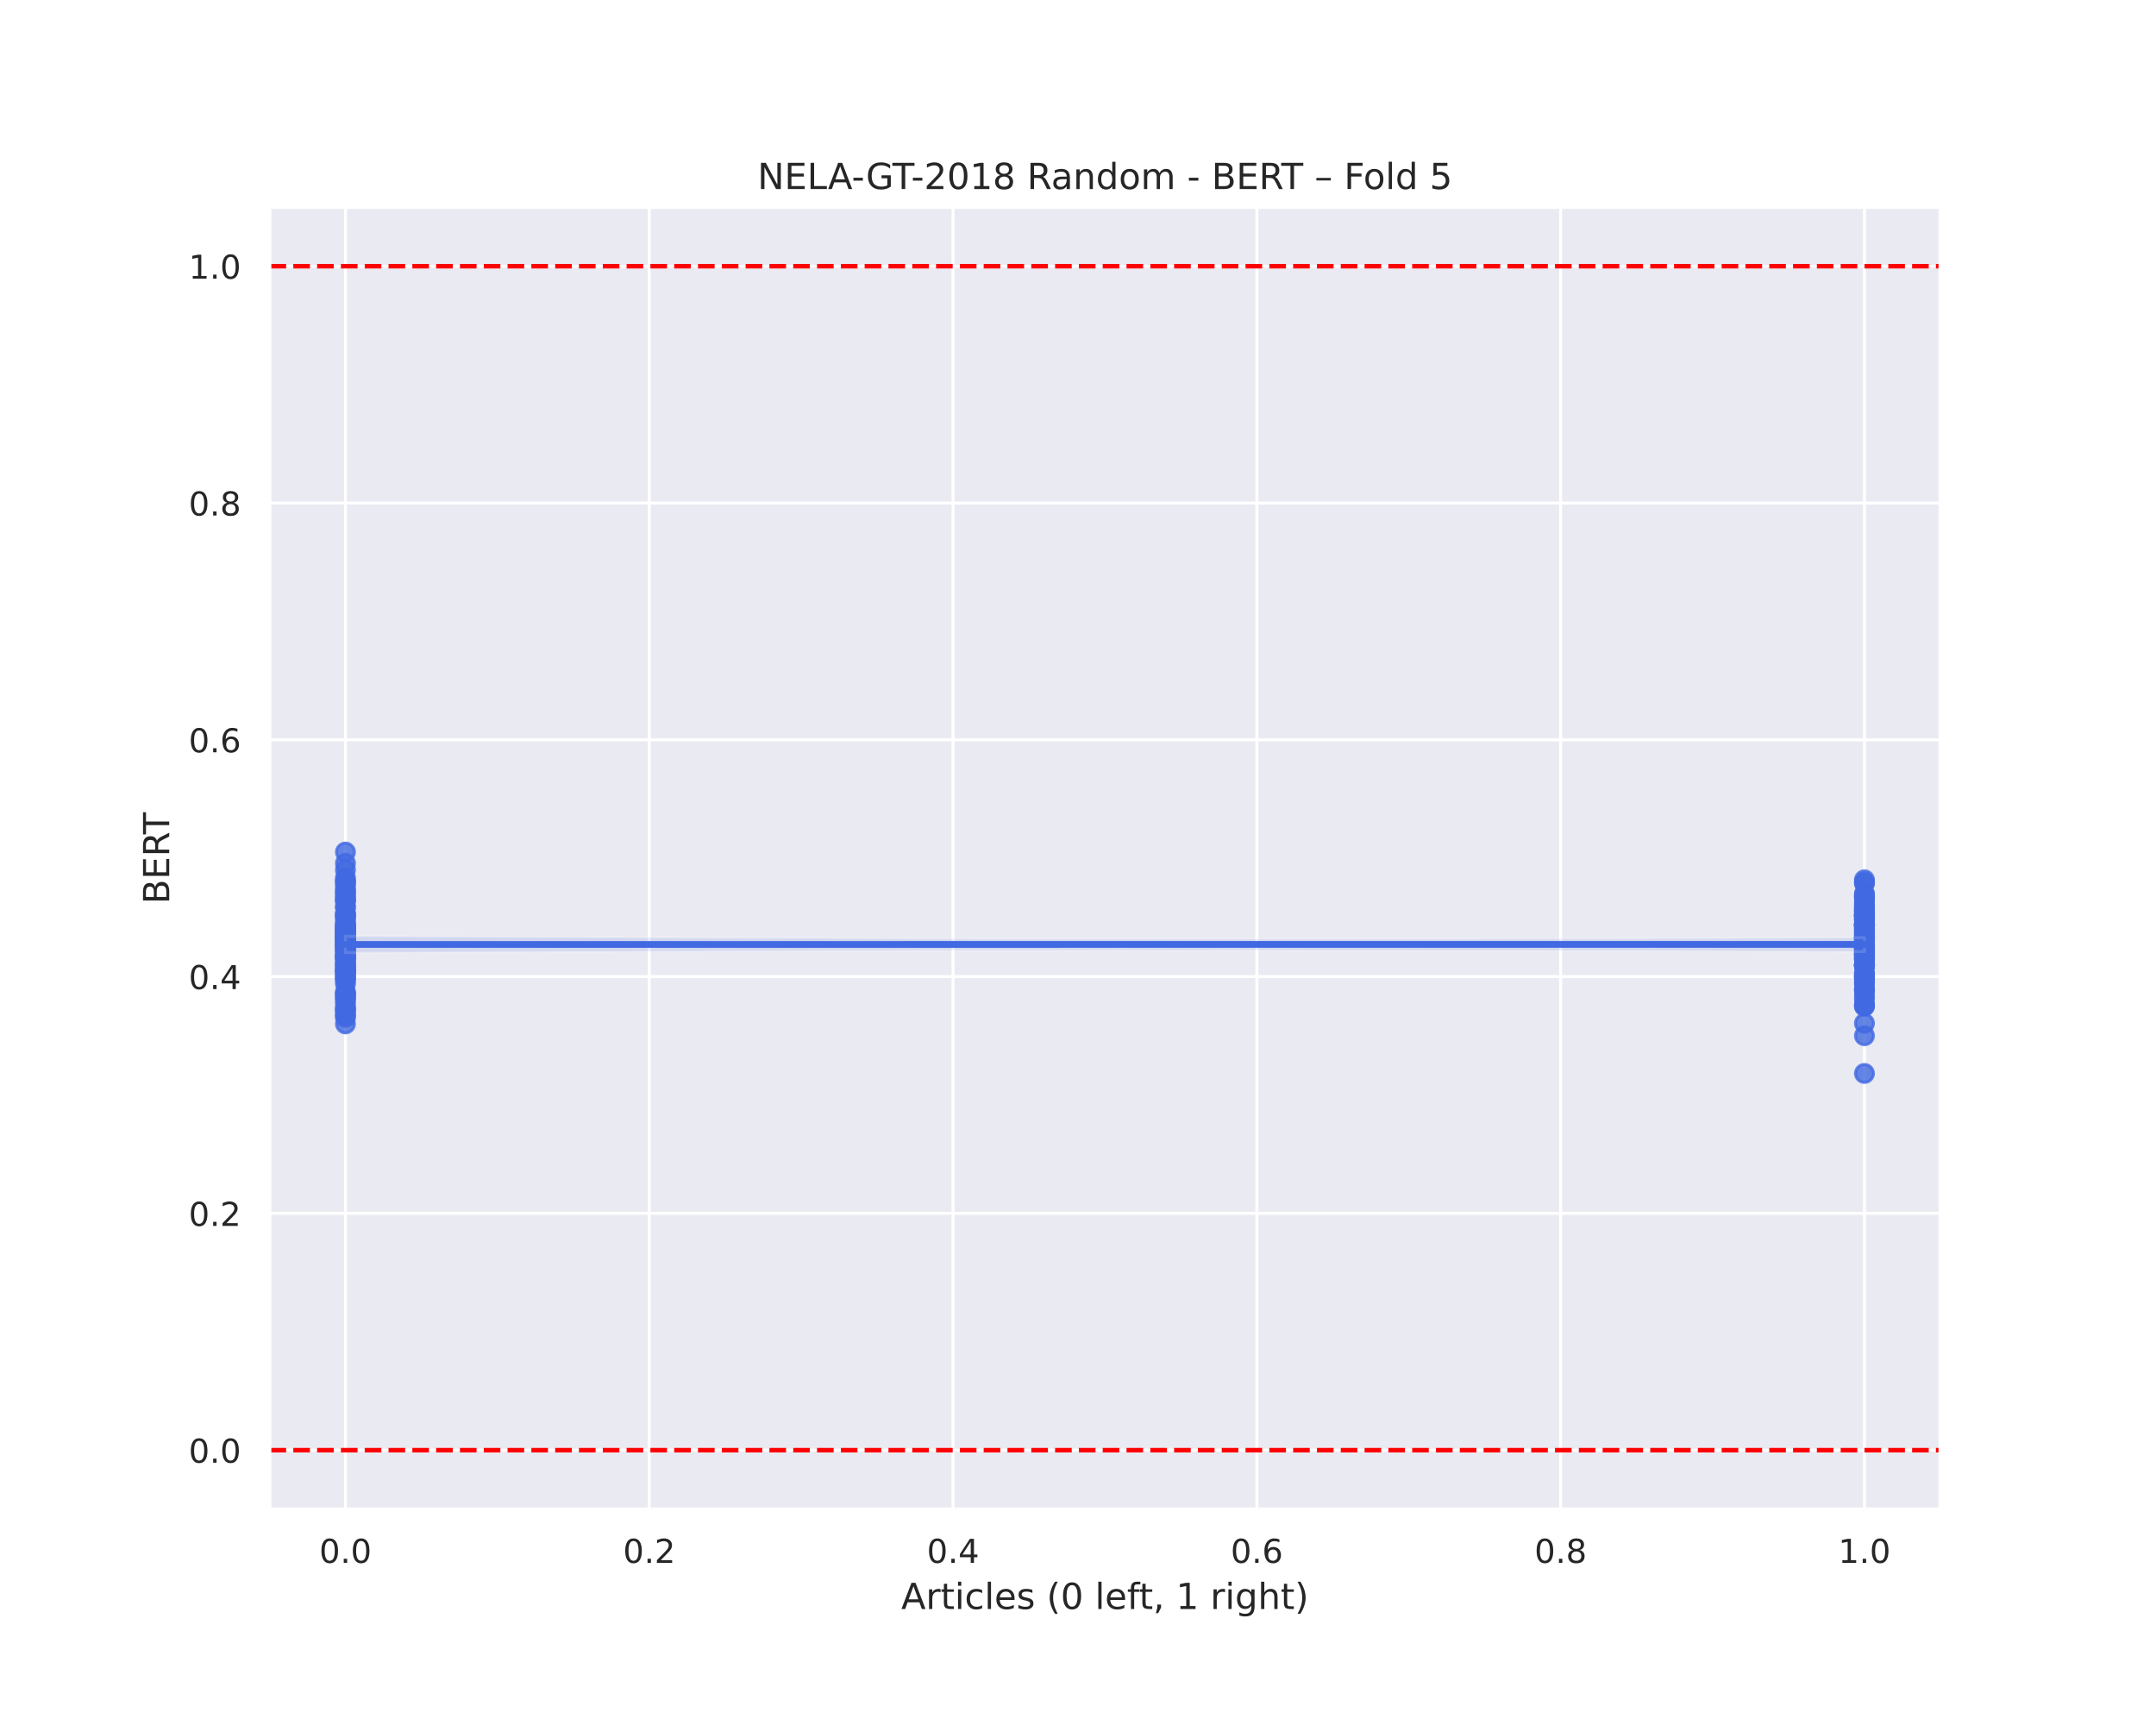 <?xml version="1.0" encoding="utf-8" standalone="no"?>
<!DOCTYPE svg PUBLIC "-//W3C//DTD SVG 1.1//EN"
  "http://www.w3.org/Graphics/SVG/1.1/DTD/svg11.dtd">
<!-- Created with matplotlib (https://matplotlib.org/) -->
<svg height="576pt" version="1.1" viewBox="0 0 720 576" width="720pt" xmlns="http://www.w3.org/2000/svg" xmlns:xlink="http://www.w3.org/1999/xlink">
 <defs>
  <style type="text/css">
*{stroke-linecap:butt;stroke-linejoin:round;}
  </style>
 </defs>
 <g id="figure_1">
  <g id="patch_1">
   <path d="M 0 576 
L 720 576 
L 720 0 
L 0 0 
z
" style="fill:#ffffff;"/>
  </g>
  <g id="axes_1">
   <g id="patch_2">
    <path d="M 90 504 
L 648 504 
L 648 69.12 
L 90 69.12 
z
" style="fill:#eaeaf2;"/>
   </g>
   <g id="matplotlib.axis_1">
    <g id="xtick_1">
     <g id="line2d_1">
      <path clip-path="url(#p0a6f1303ea)" d="M 115.364 504 
L 115.364 69.12 
" style="fill:none;stroke:#ffffff;stroke-linecap:round;"/>
     </g>
     <g id="text_1">
      <!-- 0.0 -->
      <defs>
       <path d="M 31.781 66.406 
Q 24.172 66.406 20.328 58.906 
Q 16.5 51.422 16.5 36.375 
Q 16.5 21.391 20.328 13.891 
Q 24.172 6.391 31.781 6.391 
Q 39.453 6.391 43.281 13.891 
Q 47.125 21.391 47.125 36.375 
Q 47.125 51.422 43.281 58.906 
Q 39.453 66.406 31.781 66.406 
z
M 31.781 74.219 
Q 44.047 74.219 50.516 64.516 
Q 56.984 54.828 56.984 36.375 
Q 56.984 17.969 50.516 8.266 
Q 44.047 -1.422 31.781 -1.422 
Q 19.531 -1.422 13.062 8.266 
Q 6.594 17.969 6.594 36.375 
Q 6.594 54.828 13.062 64.516 
Q 19.531 74.219 31.781 74.219 
z
" id="DejaVuSans-48"/>
       <path d="M 10.688 12.406 
L 21 12.406 
L 21 0 
L 10.688 0 
z
" id="DejaVuSans-46"/>
      </defs>
      <g style="fill:#262626;" transform="translate(106.617 521.858)scale(0.11 -0.11)">
       <use xlink:href="#DejaVuSans-48"/>
       <use x="63.623" xlink:href="#DejaVuSans-46"/>
       <use x="95.41" xlink:href="#DejaVuSans-48"/>
      </g>
     </g>
    </g>
    <g id="xtick_2">
     <g id="line2d_2">
      <path clip-path="url(#p0a6f1303ea)" d="M 216.818 504 
L 216.818 69.12 
" style="fill:none;stroke:#ffffff;stroke-linecap:round;"/>
     </g>
     <g id="text_2">
      <!-- 0.2 -->
      <defs>
       <path d="M 19.188 8.297 
L 53.609 8.297 
L 53.609 0 
L 7.328 0 
L 7.328 8.297 
Q 12.938 14.109 22.625 23.891 
Q 32.328 33.688 34.812 36.531 
Q 39.547 41.844 41.422 45.531 
Q 43.312 49.219 43.312 52.781 
Q 43.312 58.594 39.234 62.25 
Q 35.156 65.922 28.609 65.922 
Q 23.969 65.922 18.812 64.312 
Q 13.672 62.703 7.812 59.422 
L 7.812 69.391 
Q 13.766 71.781 18.938 73 
Q 24.125 74.219 28.422 74.219 
Q 39.75 74.219 46.484 68.547 
Q 53.219 62.891 53.219 53.422 
Q 53.219 48.922 51.531 44.891 
Q 49.859 40.875 45.406 35.406 
Q 44.188 33.984 37.641 27.219 
Q 31.109 20.453 19.188 8.297 
z
" id="DejaVuSans-50"/>
      </defs>
      <g style="fill:#262626;" transform="translate(208.071 521.858)scale(0.11 -0.11)">
       <use xlink:href="#DejaVuSans-48"/>
       <use x="63.623" xlink:href="#DejaVuSans-46"/>
       <use x="95.41" xlink:href="#DejaVuSans-50"/>
      </g>
     </g>
    </g>
    <g id="xtick_3">
     <g id="line2d_3">
      <path clip-path="url(#p0a6f1303ea)" d="M 318.273 504 
L 318.273 69.12 
" style="fill:none;stroke:#ffffff;stroke-linecap:round;"/>
     </g>
     <g id="text_3">
      <!-- 0.4 -->
      <defs>
       <path d="M 37.797 64.312 
L 12.891 25.391 
L 37.797 25.391 
z
M 35.203 72.906 
L 47.609 72.906 
L 47.609 25.391 
L 58.016 25.391 
L 58.016 17.188 
L 47.609 17.188 
L 47.609 0 
L 37.797 0 
L 37.797 17.188 
L 4.891 17.188 
L 4.891 26.703 
z
" id="DejaVuSans-52"/>
      </defs>
      <g style="fill:#262626;" transform="translate(309.526 521.858)scale(0.11 -0.11)">
       <use xlink:href="#DejaVuSans-48"/>
       <use x="63.623" xlink:href="#DejaVuSans-46"/>
       <use x="95.41" xlink:href="#DejaVuSans-52"/>
      </g>
     </g>
    </g>
    <g id="xtick_4">
     <g id="line2d_4">
      <path clip-path="url(#p0a6f1303ea)" d="M 419.727 504 
L 419.727 69.12 
" style="fill:none;stroke:#ffffff;stroke-linecap:round;"/>
     </g>
     <g id="text_4">
      <!-- 0.6 -->
      <defs>
       <path d="M 33.016 40.375 
Q 26.375 40.375 22.484 35.828 
Q 18.609 31.297 18.609 23.391 
Q 18.609 15.531 22.484 10.953 
Q 26.375 6.391 33.016 6.391 
Q 39.656 6.391 43.531 10.953 
Q 47.406 15.531 47.406 23.391 
Q 47.406 31.297 43.531 35.828 
Q 39.656 40.375 33.016 40.375 
z
M 52.594 71.297 
L 52.594 62.312 
Q 48.875 64.062 45.094 64.984 
Q 41.312 65.922 37.594 65.922 
Q 27.828 65.922 22.672 59.328 
Q 17.531 52.734 16.797 39.406 
Q 19.672 43.656 24.016 45.922 
Q 28.375 48.188 33.594 48.188 
Q 44.578 48.188 50.953 41.516 
Q 57.328 34.859 57.328 23.391 
Q 57.328 12.156 50.688 5.359 
Q 44.047 -1.422 33.016 -1.422 
Q 20.359 -1.422 13.672 8.266 
Q 6.984 17.969 6.984 36.375 
Q 6.984 53.656 15.188 63.938 
Q 23.391 74.219 37.203 74.219 
Q 40.922 74.219 44.703 73.484 
Q 48.484 72.75 52.594 71.297 
z
" id="DejaVuSans-54"/>
      </defs>
      <g style="fill:#262626;" transform="translate(410.981 521.858)scale(0.11 -0.11)">
       <use xlink:href="#DejaVuSans-48"/>
       <use x="63.623" xlink:href="#DejaVuSans-46"/>
       <use x="95.41" xlink:href="#DejaVuSans-54"/>
      </g>
     </g>
    </g>
    <g id="xtick_5">
     <g id="line2d_5">
      <path clip-path="url(#p0a6f1303ea)" d="M 521.182 504 
L 521.182 69.12 
" style="fill:none;stroke:#ffffff;stroke-linecap:round;"/>
     </g>
     <g id="text_5">
      <!-- 0.8 -->
      <defs>
       <path d="M 31.781 34.625 
Q 24.75 34.625 20.719 30.859 
Q 16.703 27.094 16.703 20.516 
Q 16.703 13.922 20.719 10.156 
Q 24.75 6.391 31.781 6.391 
Q 38.812 6.391 42.859 10.172 
Q 46.922 13.969 46.922 20.516 
Q 46.922 27.094 42.891 30.859 
Q 38.875 34.625 31.781 34.625 
z
M 21.922 38.812 
Q 15.578 40.375 12.031 44.719 
Q 8.5 49.078 8.5 55.328 
Q 8.5 64.062 14.719 69.141 
Q 20.953 74.219 31.781 74.219 
Q 42.672 74.219 48.875 69.141 
Q 55.078 64.062 55.078 55.328 
Q 55.078 49.078 51.531 44.719 
Q 48 40.375 41.703 38.812 
Q 48.828 37.156 52.797 32.312 
Q 56.781 27.484 56.781 20.516 
Q 56.781 9.906 50.312 4.234 
Q 43.844 -1.422 31.781 -1.422 
Q 19.734 -1.422 13.25 4.234 
Q 6.781 9.906 6.781 20.516 
Q 6.781 27.484 10.781 32.312 
Q 14.797 37.156 21.922 38.812 
z
M 18.312 54.391 
Q 18.312 48.734 21.844 45.562 
Q 25.391 42.391 31.781 42.391 
Q 38.141 42.391 41.719 45.562 
Q 45.312 48.734 45.312 54.391 
Q 45.312 60.062 41.719 63.234 
Q 38.141 66.406 31.781 66.406 
Q 25.391 66.406 21.844 63.234 
Q 18.312 60.062 18.312 54.391 
z
" id="DejaVuSans-56"/>
      </defs>
      <g style="fill:#262626;" transform="translate(512.435 521.858)scale(0.11 -0.11)">
       <use xlink:href="#DejaVuSans-48"/>
       <use x="63.623" xlink:href="#DejaVuSans-46"/>
       <use x="95.41" xlink:href="#DejaVuSans-56"/>
      </g>
     </g>
    </g>
    <g id="xtick_6">
     <g id="line2d_6">
      <path clip-path="url(#p0a6f1303ea)" d="M 622.636 504 
L 622.636 69.12 
" style="fill:none;stroke:#ffffff;stroke-linecap:round;"/>
     </g>
     <g id="text_6">
      <!-- 1.0 -->
      <defs>
       <path d="M 12.406 8.297 
L 28.516 8.297 
L 28.516 63.922 
L 10.984 60.406 
L 10.984 69.391 
L 28.422 72.906 
L 38.281 72.906 
L 38.281 8.297 
L 54.391 8.297 
L 54.391 0 
L 12.406 0 
z
" id="DejaVuSans-49"/>
      </defs>
      <g style="fill:#262626;" transform="translate(613.89 521.858)scale(0.11 -0.11)">
       <use xlink:href="#DejaVuSans-49"/>
       <use x="63.623" xlink:href="#DejaVuSans-46"/>
       <use x="95.41" xlink:href="#DejaVuSans-48"/>
      </g>
     </g>
    </g>
    <g id="text_7">
     <!-- Articles (0 left, 1 right) -->
     <defs>
      <path d="M 34.188 63.188 
L 20.797 26.906 
L 47.609 26.906 
z
M 28.609 72.906 
L 39.797 72.906 
L 67.578 0 
L 57.328 0 
L 50.688 18.703 
L 17.828 18.703 
L 11.188 0 
L 0.781 0 
z
" id="DejaVuSans-65"/>
      <path d="M 41.109 46.297 
Q 39.594 47.172 37.812 47.578 
Q 36.031 48 33.891 48 
Q 26.266 48 22.188 43.047 
Q 18.109 38.094 18.109 28.812 
L 18.109 0 
L 9.078 0 
L 9.078 54.688 
L 18.109 54.688 
L 18.109 46.188 
Q 20.953 51.172 25.484 53.578 
Q 30.031 56 36.531 56 
Q 37.453 56 38.578 55.875 
Q 39.703 55.766 41.062 55.516 
z
" id="DejaVuSans-114"/>
      <path d="M 18.312 70.219 
L 18.312 54.688 
L 36.812 54.688 
L 36.812 47.703 
L 18.312 47.703 
L 18.312 18.016 
Q 18.312 11.328 20.141 9.422 
Q 21.969 7.516 27.594 7.516 
L 36.812 7.516 
L 36.812 0 
L 27.594 0 
Q 17.188 0 13.234 3.875 
Q 9.281 7.766 9.281 18.016 
L 9.281 47.703 
L 2.688 47.703 
L 2.688 54.688 
L 9.281 54.688 
L 9.281 70.219 
z
" id="DejaVuSans-116"/>
      <path d="M 9.422 54.688 
L 18.406 54.688 
L 18.406 0 
L 9.422 0 
z
M 9.422 75.984 
L 18.406 75.984 
L 18.406 64.594 
L 9.422 64.594 
z
" id="DejaVuSans-105"/>
      <path d="M 48.781 52.594 
L 48.781 44.188 
Q 44.969 46.297 41.141 47.344 
Q 37.312 48.391 33.406 48.391 
Q 24.656 48.391 19.812 42.844 
Q 14.984 37.312 14.984 27.297 
Q 14.984 17.281 19.812 11.734 
Q 24.656 6.203 33.406 6.203 
Q 37.312 6.203 41.141 7.25 
Q 44.969 8.297 48.781 10.406 
L 48.781 2.094 
Q 45.016 0.344 40.984 -0.531 
Q 36.969 -1.422 32.422 -1.422 
Q 20.062 -1.422 12.781 6.344 
Q 5.516 14.109 5.516 27.297 
Q 5.516 40.672 12.859 48.328 
Q 20.219 56 33.016 56 
Q 37.156 56 41.109 55.141 
Q 45.062 54.297 48.781 52.594 
z
" id="DejaVuSans-99"/>
      <path d="M 9.422 75.984 
L 18.406 75.984 
L 18.406 0 
L 9.422 0 
z
" id="DejaVuSans-108"/>
      <path d="M 56.203 29.594 
L 56.203 25.203 
L 14.891 25.203 
Q 15.484 15.922 20.484 11.062 
Q 25.484 6.203 34.422 6.203 
Q 39.594 6.203 44.453 7.469 
Q 49.312 8.734 54.109 11.281 
L 54.109 2.781 
Q 49.266 0.734 44.188 -0.344 
Q 39.109 -1.422 33.891 -1.422 
Q 20.797 -1.422 13.156 6.188 
Q 5.516 13.812 5.516 26.812 
Q 5.516 40.234 12.766 48.109 
Q 20.016 56 32.328 56 
Q 43.359 56 49.781 48.891 
Q 56.203 41.797 56.203 29.594 
z
M 47.219 32.234 
Q 47.125 39.594 43.094 43.984 
Q 39.062 48.391 32.422 48.391 
Q 24.906 48.391 20.391 44.141 
Q 15.875 39.891 15.188 32.172 
z
" id="DejaVuSans-101"/>
      <path d="M 44.281 53.078 
L 44.281 44.578 
Q 40.484 46.531 36.375 47.5 
Q 32.281 48.484 27.875 48.484 
Q 21.188 48.484 17.844 46.438 
Q 14.5 44.391 14.5 40.281 
Q 14.5 37.156 16.891 35.375 
Q 19.281 33.594 26.516 31.984 
L 29.594 31.297 
Q 39.156 29.25 43.188 25.516 
Q 47.219 21.781 47.219 15.094 
Q 47.219 7.469 41.188 3.016 
Q 35.156 -1.422 24.609 -1.422 
Q 20.219 -1.422 15.453 -0.562 
Q 10.688 0.297 5.422 2 
L 5.422 11.281 
Q 10.406 8.688 15.234 7.391 
Q 20.062 6.109 24.812 6.109 
Q 31.156 6.109 34.562 8.281 
Q 37.984 10.453 37.984 14.406 
Q 37.984 18.062 35.516 20.016 
Q 33.062 21.969 24.703 23.781 
L 21.578 24.516 
Q 13.234 26.266 9.516 29.906 
Q 5.812 33.547 5.812 39.891 
Q 5.812 47.609 11.281 51.797 
Q 16.75 56 26.812 56 
Q 31.781 56 36.172 55.266 
Q 40.578 54.547 44.281 53.078 
z
" id="DejaVuSans-115"/>
      <path id="DejaVuSans-32"/>
      <path d="M 31 75.875 
Q 24.469 64.656 21.281 53.656 
Q 18.109 42.672 18.109 31.391 
Q 18.109 20.125 21.312 9.062 
Q 24.516 -2 31 -13.188 
L 23.188 -13.188 
Q 15.875 -1.703 12.234 9.375 
Q 8.594 20.453 8.594 31.391 
Q 8.594 42.281 12.203 53.312 
Q 15.828 64.359 23.188 75.875 
z
" id="DejaVuSans-40"/>
      <path d="M 37.109 75.984 
L 37.109 68.5 
L 28.516 68.5 
Q 23.688 68.5 21.797 66.547 
Q 19.922 64.594 19.922 59.516 
L 19.922 54.688 
L 34.719 54.688 
L 34.719 47.703 
L 19.922 47.703 
L 19.922 0 
L 10.891 0 
L 10.891 47.703 
L 2.297 47.703 
L 2.297 54.688 
L 10.891 54.688 
L 10.891 58.5 
Q 10.891 67.625 15.141 71.797 
Q 19.391 75.984 28.609 75.984 
z
" id="DejaVuSans-102"/>
      <path d="M 11.719 12.406 
L 22.016 12.406 
L 22.016 4 
L 14.016 -11.625 
L 7.719 -11.625 
L 11.719 4 
z
" id="DejaVuSans-44"/>
      <path d="M 45.406 27.984 
Q 45.406 37.75 41.375 43.109 
Q 37.359 48.484 30.078 48.484 
Q 22.859 48.484 18.828 43.109 
Q 14.797 37.75 14.797 27.984 
Q 14.797 18.266 18.828 12.891 
Q 22.859 7.516 30.078 7.516 
Q 37.359 7.516 41.375 12.891 
Q 45.406 18.266 45.406 27.984 
z
M 54.391 6.781 
Q 54.391 -7.172 48.188 -13.984 
Q 42 -20.797 29.203 -20.797 
Q 24.469 -20.797 20.266 -20.094 
Q 16.062 -19.391 12.109 -17.922 
L 12.109 -9.188 
Q 16.062 -11.328 19.922 -12.344 
Q 23.781 -13.375 27.781 -13.375 
Q 36.625 -13.375 41.016 -8.766 
Q 45.406 -4.156 45.406 5.172 
L 45.406 9.625 
Q 42.625 4.781 38.281 2.391 
Q 33.938 0 27.875 0 
Q 17.828 0 11.672 7.656 
Q 5.516 15.328 5.516 27.984 
Q 5.516 40.672 11.672 48.328 
Q 17.828 56 27.875 56 
Q 33.938 56 38.281 53.609 
Q 42.625 51.219 45.406 46.391 
L 45.406 54.688 
L 54.391 54.688 
z
" id="DejaVuSans-103"/>
      <path d="M 54.891 33.016 
L 54.891 0 
L 45.906 0 
L 45.906 32.719 
Q 45.906 40.484 42.875 44.328 
Q 39.844 48.188 33.797 48.188 
Q 26.516 48.188 22.312 43.547 
Q 18.109 38.922 18.109 30.906 
L 18.109 0 
L 9.078 0 
L 9.078 75.984 
L 18.109 75.984 
L 18.109 46.188 
Q 21.344 51.125 25.703 53.562 
Q 30.078 56 35.797 56 
Q 45.219 56 50.047 50.172 
Q 54.891 44.344 54.891 33.016 
z
" id="DejaVuSans-104"/>
      <path d="M 8.016 75.875 
L 15.828 75.875 
Q 23.141 64.359 26.781 53.312 
Q 30.422 42.281 30.422 31.391 
Q 30.422 20.453 26.781 9.375 
Q 23.141 -1.703 15.828 -13.188 
L 8.016 -13.188 
Q 14.5 -2 17.703 9.062 
Q 20.906 20.125 20.906 31.391 
Q 20.906 42.672 17.703 53.656 
Q 14.5 64.656 8.016 75.875 
z
" id="DejaVuSans-41"/>
     </defs>
     <g style="fill:#262626;" transform="translate(300.96 537.264)scale(0.12 -0.12)">
      <use xlink:href="#DejaVuSans-65"/>
      <use x="68.408" xlink:href="#DejaVuSans-114"/>
      <use x="109.521" xlink:href="#DejaVuSans-116"/>
      <use x="148.73" xlink:href="#DejaVuSans-105"/>
      <use x="176.514" xlink:href="#DejaVuSans-99"/>
      <use x="231.494" xlink:href="#DejaVuSans-108"/>
      <use x="259.277" xlink:href="#DejaVuSans-101"/>
      <use x="320.801" xlink:href="#DejaVuSans-115"/>
      <use x="372.9" xlink:href="#DejaVuSans-32"/>
      <use x="404.688" xlink:href="#DejaVuSans-40"/>
      <use x="443.701" xlink:href="#DejaVuSans-48"/>
      <use x="507.324" xlink:href="#DejaVuSans-32"/>
      <use x="539.111" xlink:href="#DejaVuSans-108"/>
      <use x="566.895" xlink:href="#DejaVuSans-101"/>
      <use x="628.418" xlink:href="#DejaVuSans-102"/>
      <use x="661.873" xlink:href="#DejaVuSans-116"/>
      <use x="701.082" xlink:href="#DejaVuSans-44"/>
      <use x="732.869" xlink:href="#DejaVuSans-32"/>
      <use x="764.656" xlink:href="#DejaVuSans-49"/>
      <use x="828.279" xlink:href="#DejaVuSans-32"/>
      <use x="860.066" xlink:href="#DejaVuSans-114"/>
      <use x="901.18" xlink:href="#DejaVuSans-105"/>
      <use x="928.963" xlink:href="#DejaVuSans-103"/>
      <use x="992.439" xlink:href="#DejaVuSans-104"/>
      <use x="1055.818" xlink:href="#DejaVuSans-116"/>
      <use x="1095.027" xlink:href="#DejaVuSans-41"/>
     </g>
    </g>
   </g>
   <g id="matplotlib.axis_2">
    <g id="ytick_1">
     <g id="line2d_7">
      <path clip-path="url(#p0a6f1303ea)" d="M 90 484.233 
L 648 484.233 
" style="fill:none;stroke:#ffffff;stroke-linecap:round;"/>
     </g>
     <g id="text_8">
      <!-- 0.0 -->
      <g style="fill:#262626;" transform="translate(63.007 488.412)scale(0.11 -0.11)">
       <use xlink:href="#DejaVuSans-48"/>
       <use x="63.623" xlink:href="#DejaVuSans-46"/>
       <use x="95.41" xlink:href="#DejaVuSans-48"/>
      </g>
     </g>
    </g>
    <g id="ytick_2">
     <g id="line2d_8">
      <path clip-path="url(#p0a6f1303ea)" d="M 90 405.164 
L 648 405.164 
" style="fill:none;stroke:#ffffff;stroke-linecap:round;"/>
     </g>
     <g id="text_9">
      <!-- 0.2 -->
      <g style="fill:#262626;" transform="translate(63.007 409.343)scale(0.11 -0.11)">
       <use xlink:href="#DejaVuSans-48"/>
       <use x="63.623" xlink:href="#DejaVuSans-46"/>
       <use x="95.41" xlink:href="#DejaVuSans-50"/>
      </g>
     </g>
    </g>
    <g id="ytick_3">
     <g id="line2d_9">
      <path clip-path="url(#p0a6f1303ea)" d="M 90 326.095 
L 648 326.095 
" style="fill:none;stroke:#ffffff;stroke-linecap:round;"/>
     </g>
     <g id="text_10">
      <!-- 0.4 -->
      <g style="fill:#262626;" transform="translate(63.007 330.274)scale(0.11 -0.11)">
       <use xlink:href="#DejaVuSans-48"/>
       <use x="63.623" xlink:href="#DejaVuSans-46"/>
       <use x="95.41" xlink:href="#DejaVuSans-52"/>
      </g>
     </g>
    </g>
    <g id="ytick_4">
     <g id="line2d_10">
      <path clip-path="url(#p0a6f1303ea)" d="M 90 247.025 
L 648 247.025 
" style="fill:none;stroke:#ffffff;stroke-linecap:round;"/>
     </g>
     <g id="text_11">
      <!-- 0.6 -->
      <g style="fill:#262626;" transform="translate(63.007 251.205)scale(0.11 -0.11)">
       <use xlink:href="#DejaVuSans-48"/>
       <use x="63.623" xlink:href="#DejaVuSans-46"/>
       <use x="95.41" xlink:href="#DejaVuSans-54"/>
      </g>
     </g>
    </g>
    <g id="ytick_5">
     <g id="line2d_11">
      <path clip-path="url(#p0a6f1303ea)" d="M 90 167.956 
L 648 167.956 
" style="fill:none;stroke:#ffffff;stroke-linecap:round;"/>
     </g>
     <g id="text_12">
      <!-- 0.8 -->
      <g style="fill:#262626;" transform="translate(63.007 172.136)scale(0.11 -0.11)">
       <use xlink:href="#DejaVuSans-48"/>
       <use x="63.623" xlink:href="#DejaVuSans-46"/>
       <use x="95.41" xlink:href="#DejaVuSans-56"/>
      </g>
     </g>
    </g>
    <g id="ytick_6">
     <g id="line2d_12">
      <path clip-path="url(#p0a6f1303ea)" d="M 90 88.887 
L 648 88.887 
" style="fill:none;stroke:#ffffff;stroke-linecap:round;"/>
     </g>
     <g id="text_13">
      <!-- 1.0 -->
      <g style="fill:#262626;" transform="translate(63.007 93.066)scale(0.11 -0.11)">
       <use xlink:href="#DejaVuSans-49"/>
       <use x="63.623" xlink:href="#DejaVuSans-46"/>
       <use x="95.41" xlink:href="#DejaVuSans-48"/>
      </g>
     </g>
    </g>
    <g id="text_14">
     <!-- BERT -->
     <defs>
      <path d="M 19.672 34.812 
L 19.672 8.109 
L 35.5 8.109 
Q 43.453 8.109 47.281 11.406 
Q 51.125 14.703 51.125 21.484 
Q 51.125 28.328 47.281 31.562 
Q 43.453 34.812 35.5 34.812 
z
M 19.672 64.797 
L 19.672 42.828 
L 34.281 42.828 
Q 41.5 42.828 45.031 45.531 
Q 48.578 48.25 48.578 53.812 
Q 48.578 59.328 45.031 62.062 
Q 41.5 64.797 34.281 64.797 
z
M 9.812 72.906 
L 35.016 72.906 
Q 46.297 72.906 52.391 68.219 
Q 58.5 63.531 58.5 54.891 
Q 58.5 48.188 55.375 44.234 
Q 52.25 40.281 46.188 39.312 
Q 53.469 37.75 57.5 32.781 
Q 61.531 27.828 61.531 20.406 
Q 61.531 10.641 54.891 5.312 
Q 48.25 0 35.984 0 
L 9.812 0 
z
" id="DejaVuSans-66"/>
      <path d="M 9.812 72.906 
L 55.906 72.906 
L 55.906 64.594 
L 19.672 64.594 
L 19.672 43.016 
L 54.391 43.016 
L 54.391 34.719 
L 19.672 34.719 
L 19.672 8.297 
L 56.781 8.297 
L 56.781 0 
L 9.812 0 
z
" id="DejaVuSans-69"/>
      <path d="M 44.391 34.188 
Q 47.562 33.109 50.562 29.594 
Q 53.562 26.078 56.594 19.922 
L 66.609 0 
L 56 0 
L 46.688 18.703 
Q 43.062 26.031 39.672 28.422 
Q 36.281 30.812 30.422 30.812 
L 19.672 30.812 
L 19.672 0 
L 9.812 0 
L 9.812 72.906 
L 32.078 72.906 
Q 44.578 72.906 50.734 67.672 
Q 56.891 62.453 56.891 51.906 
Q 56.891 45.016 53.688 40.469 
Q 50.484 35.938 44.391 34.188 
z
M 19.672 64.797 
L 19.672 38.922 
L 32.078 38.922 
Q 39.203 38.922 42.844 42.219 
Q 46.484 45.516 46.484 51.906 
Q 46.484 58.297 42.844 61.547 
Q 39.203 64.797 32.078 64.797 
z
" id="DejaVuSans-82"/>
      <path d="M -0.297 72.906 
L 61.375 72.906 
L 61.375 64.594 
L 35.5 64.594 
L 35.5 0 
L 25.594 0 
L 25.594 64.594 
L -0.297 64.594 
z
" id="DejaVuSans-84"/>
     </defs>
     <g style="fill:#262626;" transform="translate(56.511 301.867)rotate(-90)scale(0.12 -0.12)">
      <use xlink:href="#DejaVuSans-66"/>
      <use x="68.604" xlink:href="#DejaVuSans-69"/>
      <use x="131.787" xlink:href="#DejaVuSans-82"/>
      <use x="194.02" xlink:href="#DejaVuSans-84"/>
     </g>
    </g>
   </g>
   <g id="PathCollection_1">
    <defs>
     <path d="M 0 3 
C 0.796 3 1.559 2.684 2.121 2.121 
C 2.684 1.559 3 0.796 3 0 
C 3 -0.796 2.684 -1.559 2.121 -2.121 
C 1.559 -2.684 0.796 -3 0 -3 
C -0.796 -3 -1.559 -2.684 -2.121 -2.121 
C -2.684 -1.559 -3 -0.796 -3 0 
C -3 0.796 -2.684 1.559 -2.121 2.121 
C -1.559 2.684 -0.796 3 0 3 
z
" id="mbe16a1a1fd" style="stroke:#4169e1;stroke-opacity:0.8;"/>
    </defs>
    <g clip-path="url(#p0a6f1303ea)">
     <use style="fill:#4169e1;fill-opacity:0.8;stroke:#4169e1;stroke-opacity:0.8;" x="115.364" xlink:href="#mbe16a1a1fd" y="294.183"/>
     <use style="fill:#4169e1;fill-opacity:0.8;stroke:#4169e1;stroke-opacity:0.8;" x="622.636" xlink:href="#mbe16a1a1fd" y="326.474"/>
     <use style="fill:#4169e1;fill-opacity:0.8;stroke:#4169e1;stroke-opacity:0.8;" x="622.636" xlink:href="#mbe16a1a1fd" y="305.916"/>
     <use style="fill:#4169e1;fill-opacity:0.8;stroke:#4169e1;stroke-opacity:0.8;" x="622.636" xlink:href="#mbe16a1a1fd" y="302.825"/>
     <use style="fill:#4169e1;fill-opacity:0.8;stroke:#4169e1;stroke-opacity:0.8;" x="115.364" xlink:href="#mbe16a1a1fd" y="324.277"/>
     <use style="fill:#4169e1;fill-opacity:0.8;stroke:#4169e1;stroke-opacity:0.8;" x="115.364" xlink:href="#mbe16a1a1fd" y="314.858"/>
     <use style="fill:#4169e1;fill-opacity:0.8;stroke:#4169e1;stroke-opacity:0.8;" x="115.364" xlink:href="#mbe16a1a1fd" y="299.425"/>
     <use style="fill:#4169e1;fill-opacity:0.8;stroke:#4169e1;stroke-opacity:0.8;" x="622.636" xlink:href="#mbe16a1a1fd" y="304.144"/>
     <use style="fill:#4169e1;fill-opacity:0.8;stroke:#4169e1;stroke-opacity:0.8;" x="115.364" xlink:href="#mbe16a1a1fd" y="319.17"/>
     <use style="fill:#4169e1;fill-opacity:0.8;stroke:#4169e1;stroke-opacity:0.8;" x="622.636" xlink:href="#mbe16a1a1fd" y="319.197"/>
     <use style="fill:#4169e1;fill-opacity:0.8;stroke:#4169e1;stroke-opacity:0.8;" x="115.364" xlink:href="#mbe16a1a1fd" y="311.802"/>
     <use style="fill:#4169e1;fill-opacity:0.8;stroke:#4169e1;stroke-opacity:0.8;" x="622.636" xlink:href="#mbe16a1a1fd" y="315.699"/>
     <use style="fill:#4169e1;fill-opacity:0.8;stroke:#4169e1;stroke-opacity:0.8;" x="622.636" xlink:href="#mbe16a1a1fd" y="299.281"/>
     <use style="fill:#4169e1;fill-opacity:0.8;stroke:#4169e1;stroke-opacity:0.8;" x="115.364" xlink:href="#mbe16a1a1fd" y="310.491"/>
     <use style="fill:#4169e1;fill-opacity:0.8;stroke:#4169e1;stroke-opacity:0.8;" x="115.364" xlink:href="#mbe16a1a1fd" y="312.254"/>
     <use style="fill:#4169e1;fill-opacity:0.8;stroke:#4169e1;stroke-opacity:0.8;" x="115.364" xlink:href="#mbe16a1a1fd" y="310.527"/>
     <use style="fill:#4169e1;fill-opacity:0.8;stroke:#4169e1;stroke-opacity:0.8;" x="115.364" xlink:href="#mbe16a1a1fd" y="325.846"/>
     <use style="fill:#4169e1;fill-opacity:0.8;stroke:#4169e1;stroke-opacity:0.8;" x="115.364" xlink:href="#mbe16a1a1fd" y="284.508"/>
     <use style="fill:#4169e1;fill-opacity:0.8;stroke:#4169e1;stroke-opacity:0.8;" x="622.636" xlink:href="#mbe16a1a1fd" y="311.204"/>
     <use style="fill:#4169e1;fill-opacity:0.8;stroke:#4169e1;stroke-opacity:0.8;" x="115.364" xlink:href="#mbe16a1a1fd" y="303.037"/>
     <use style="fill:#4169e1;fill-opacity:0.8;stroke:#4169e1;stroke-opacity:0.8;" x="115.364" xlink:href="#mbe16a1a1fd" y="316.735"/>
     <use style="fill:#4169e1;fill-opacity:0.8;stroke:#4169e1;stroke-opacity:0.8;" x="622.636" xlink:href="#mbe16a1a1fd" y="316.697"/>
     <use style="fill:#4169e1;fill-opacity:0.8;stroke:#4169e1;stroke-opacity:0.8;" x="622.636" xlink:href="#mbe16a1a1fd" y="313.473"/>
     <use style="fill:#4169e1;fill-opacity:0.8;stroke:#4169e1;stroke-opacity:0.8;" x="622.636" xlink:href="#mbe16a1a1fd" y="303.953"/>
     <use style="fill:#4169e1;fill-opacity:0.8;stroke:#4169e1;stroke-opacity:0.8;" x="115.364" xlink:href="#mbe16a1a1fd" y="339.114"/>
     <use style="fill:#4169e1;fill-opacity:0.8;stroke:#4169e1;stroke-opacity:0.8;" x="622.636" xlink:href="#mbe16a1a1fd" y="313.23"/>
     <use style="fill:#4169e1;fill-opacity:0.8;stroke:#4169e1;stroke-opacity:0.8;" x="622.636" xlink:href="#mbe16a1a1fd" y="319.709"/>
     <use style="fill:#4169e1;fill-opacity:0.8;stroke:#4169e1;stroke-opacity:0.8;" x="622.636" xlink:href="#mbe16a1a1fd" y="325.475"/>
     <use style="fill:#4169e1;fill-opacity:0.8;stroke:#4169e1;stroke-opacity:0.8;" x="115.364" xlink:href="#mbe16a1a1fd" y="332.005"/>
     <use style="fill:#4169e1;fill-opacity:0.8;stroke:#4169e1;stroke-opacity:0.8;" x="622.636" xlink:href="#mbe16a1a1fd" y="315.452"/>
     <use style="fill:#4169e1;fill-opacity:0.8;stroke:#4169e1;stroke-opacity:0.8;" x="115.364" xlink:href="#mbe16a1a1fd" y="315.507"/>
     <use style="fill:#4169e1;fill-opacity:0.8;stroke:#4169e1;stroke-opacity:0.8;" x="622.636" xlink:href="#mbe16a1a1fd" y="317.26"/>
     <use style="fill:#4169e1;fill-opacity:0.8;stroke:#4169e1;stroke-opacity:0.8;" x="622.636" xlink:href="#mbe16a1a1fd" y="322.27"/>
     <use style="fill:#4169e1;fill-opacity:0.8;stroke:#4169e1;stroke-opacity:0.8;" x="622.636" xlink:href="#mbe16a1a1fd" y="317.462"/>
     <use style="fill:#4169e1;fill-opacity:0.8;stroke:#4169e1;stroke-opacity:0.8;" x="622.636" xlink:href="#mbe16a1a1fd" y="302.053"/>
     <use style="fill:#4169e1;fill-opacity:0.8;stroke:#4169e1;stroke-opacity:0.8;" x="622.636" xlink:href="#mbe16a1a1fd" y="328.038"/>
     <use style="fill:#4169e1;fill-opacity:0.8;stroke:#4169e1;stroke-opacity:0.8;" x="115.364" xlink:href="#mbe16a1a1fd" y="327.368"/>
     <use style="fill:#4169e1;fill-opacity:0.8;stroke:#4169e1;stroke-opacity:0.8;" x="115.364" xlink:href="#mbe16a1a1fd" y="315.071"/>
     <use style="fill:#4169e1;fill-opacity:0.8;stroke:#4169e1;stroke-opacity:0.8;" x="622.636" xlink:href="#mbe16a1a1fd" y="308.889"/>
     <use style="fill:#4169e1;fill-opacity:0.8;stroke:#4169e1;stroke-opacity:0.8;" x="622.636" xlink:href="#mbe16a1a1fd" y="313.371"/>
     <use style="fill:#4169e1;fill-opacity:0.8;stroke:#4169e1;stroke-opacity:0.8;" x="115.364" xlink:href="#mbe16a1a1fd" y="317.025"/>
     <use style="fill:#4169e1;fill-opacity:0.8;stroke:#4169e1;stroke-opacity:0.8;" x="622.636" xlink:href="#mbe16a1a1fd" y="306.162"/>
     <use style="fill:#4169e1;fill-opacity:0.8;stroke:#4169e1;stroke-opacity:0.8;" x="115.364" xlink:href="#mbe16a1a1fd" y="305.172"/>
     <use style="fill:#4169e1;fill-opacity:0.8;stroke:#4169e1;stroke-opacity:0.8;" x="622.636" xlink:href="#mbe16a1a1fd" y="318.001"/>
     <use style="fill:#4169e1;fill-opacity:0.8;stroke:#4169e1;stroke-opacity:0.8;" x="115.364" xlink:href="#mbe16a1a1fd" y="326.167"/>
     <use style="fill:#4169e1;fill-opacity:0.8;stroke:#4169e1;stroke-opacity:0.8;" x="622.636" xlink:href="#mbe16a1a1fd" y="317.945"/>
     <use style="fill:#4169e1;fill-opacity:0.8;stroke:#4169e1;stroke-opacity:0.8;" x="622.636" xlink:href="#mbe16a1a1fd" y="303.011"/>
     <use style="fill:#4169e1;fill-opacity:0.8;stroke:#4169e1;stroke-opacity:0.8;" x="622.636" xlink:href="#mbe16a1a1fd" y="314.082"/>
     <use style="fill:#4169e1;fill-opacity:0.8;stroke:#4169e1;stroke-opacity:0.8;" x="622.636" xlink:href="#mbe16a1a1fd" y="322.055"/>
     <use style="fill:#4169e1;fill-opacity:0.8;stroke:#4169e1;stroke-opacity:0.8;" x="622.636" xlink:href="#mbe16a1a1fd" y="310.649"/>
     <use style="fill:#4169e1;fill-opacity:0.8;stroke:#4169e1;stroke-opacity:0.8;" x="622.636" xlink:href="#mbe16a1a1fd" y="312.821"/>
     <use style="fill:#4169e1;fill-opacity:0.8;stroke:#4169e1;stroke-opacity:0.8;" x="115.364" xlink:href="#mbe16a1a1fd" y="336.798"/>
     <use style="fill:#4169e1;fill-opacity:0.8;stroke:#4169e1;stroke-opacity:0.8;" x="115.364" xlink:href="#mbe16a1a1fd" y="305.026"/>
     <use style="fill:#4169e1;fill-opacity:0.8;stroke:#4169e1;stroke-opacity:0.8;" x="115.364" xlink:href="#mbe16a1a1fd" y="310.807"/>
     <use style="fill:#4169e1;fill-opacity:0.8;stroke:#4169e1;stroke-opacity:0.8;" x="622.636" xlink:href="#mbe16a1a1fd" y="307.382"/>
     <use style="fill:#4169e1;fill-opacity:0.8;stroke:#4169e1;stroke-opacity:0.8;" x="622.636" xlink:href="#mbe16a1a1fd" y="309.279"/>
     <use style="fill:#4169e1;fill-opacity:0.8;stroke:#4169e1;stroke-opacity:0.8;" x="115.364" xlink:href="#mbe16a1a1fd" y="293.134"/>
     <use style="fill:#4169e1;fill-opacity:0.8;stroke:#4169e1;stroke-opacity:0.8;" x="622.636" xlink:href="#mbe16a1a1fd" y="327.172"/>
     <use style="fill:#4169e1;fill-opacity:0.8;stroke:#4169e1;stroke-opacity:0.8;" x="115.364" xlink:href="#mbe16a1a1fd" y="290.474"/>
     <use style="fill:#4169e1;fill-opacity:0.8;stroke:#4169e1;stroke-opacity:0.8;" x="115.364" xlink:href="#mbe16a1a1fd" y="309.026"/>
     <use style="fill:#4169e1;fill-opacity:0.8;stroke:#4169e1;stroke-opacity:0.8;" x="115.364" xlink:href="#mbe16a1a1fd" y="297.54"/>
     <use style="fill:#4169e1;fill-opacity:0.8;stroke:#4169e1;stroke-opacity:0.8;" x="622.636" xlink:href="#mbe16a1a1fd" y="322.257"/>
     <use style="fill:#4169e1;fill-opacity:0.8;stroke:#4169e1;stroke-opacity:0.8;" x="622.636" xlink:href="#mbe16a1a1fd" y="306.871"/>
     <use style="fill:#4169e1;fill-opacity:0.8;stroke:#4169e1;stroke-opacity:0.8;" x="622.636" xlink:href="#mbe16a1a1fd" y="345.838"/>
     <use style="fill:#4169e1;fill-opacity:0.8;stroke:#4169e1;stroke-opacity:0.8;" x="115.364" xlink:href="#mbe16a1a1fd" y="301.113"/>
     <use style="fill:#4169e1;fill-opacity:0.8;stroke:#4169e1;stroke-opacity:0.8;" x="622.636" xlink:href="#mbe16a1a1fd" y="309.915"/>
     <use style="fill:#4169e1;fill-opacity:0.8;stroke:#4169e1;stroke-opacity:0.8;" x="622.636" xlink:href="#mbe16a1a1fd" y="330.357"/>
     <use style="fill:#4169e1;fill-opacity:0.8;stroke:#4169e1;stroke-opacity:0.8;" x="115.364" xlink:href="#mbe16a1a1fd" y="312.562"/>
     <use style="fill:#4169e1;fill-opacity:0.8;stroke:#4169e1;stroke-opacity:0.8;" x="115.364" xlink:href="#mbe16a1a1fd" y="319.318"/>
     <use style="fill:#4169e1;fill-opacity:0.8;stroke:#4169e1;stroke-opacity:0.8;" x="115.364" xlink:href="#mbe16a1a1fd" y="333.216"/>
     <use style="fill:#4169e1;fill-opacity:0.8;stroke:#4169e1;stroke-opacity:0.8;" x="622.636" xlink:href="#mbe16a1a1fd" y="301.313"/>
     <use style="fill:#4169e1;fill-opacity:0.8;stroke:#4169e1;stroke-opacity:0.8;" x="115.364" xlink:href="#mbe16a1a1fd" y="331.254"/>
     <use style="fill:#4169e1;fill-opacity:0.8;stroke:#4169e1;stroke-opacity:0.8;" x="622.636" xlink:href="#mbe16a1a1fd" y="304.836"/>
     <use style="fill:#4169e1;fill-opacity:0.8;stroke:#4169e1;stroke-opacity:0.8;" x="115.364" xlink:href="#mbe16a1a1fd" y="319.775"/>
     <use style="fill:#4169e1;fill-opacity:0.8;stroke:#4169e1;stroke-opacity:0.8;" x="622.636" xlink:href="#mbe16a1a1fd" y="308.856"/>
     <use style="fill:#4169e1;fill-opacity:0.8;stroke:#4169e1;stroke-opacity:0.8;" x="115.364" xlink:href="#mbe16a1a1fd" y="337.355"/>
     <use style="fill:#4169e1;fill-opacity:0.8;stroke:#4169e1;stroke-opacity:0.8;" x="115.364" xlink:href="#mbe16a1a1fd" y="328.477"/>
     <use style="fill:#4169e1;fill-opacity:0.8;stroke:#4169e1;stroke-opacity:0.8;" x="622.636" xlink:href="#mbe16a1a1fd" y="326.13"/>
     <use style="fill:#4169e1;fill-opacity:0.8;stroke:#4169e1;stroke-opacity:0.8;" x="622.636" xlink:href="#mbe16a1a1fd" y="324.748"/>
     <use style="fill:#4169e1;fill-opacity:0.8;stroke:#4169e1;stroke-opacity:0.8;" x="115.364" xlink:href="#mbe16a1a1fd" y="297.69"/>
     <use style="fill:#4169e1;fill-opacity:0.8;stroke:#4169e1;stroke-opacity:0.8;" x="622.636" xlink:href="#mbe16a1a1fd" y="308.849"/>
     <use style="fill:#4169e1;fill-opacity:0.8;stroke:#4169e1;stroke-opacity:0.8;" x="622.636" xlink:href="#mbe16a1a1fd" y="318.597"/>
     <use style="fill:#4169e1;fill-opacity:0.8;stroke:#4169e1;stroke-opacity:0.8;" x="622.636" xlink:href="#mbe16a1a1fd" y="315.855"/>
     <use style="fill:#4169e1;fill-opacity:0.8;stroke:#4169e1;stroke-opacity:0.8;" x="622.636" xlink:href="#mbe16a1a1fd" y="299.969"/>
     <use style="fill:#4169e1;fill-opacity:0.8;stroke:#4169e1;stroke-opacity:0.8;" x="115.364" xlink:href="#mbe16a1a1fd" y="315.863"/>
     <use style="fill:#4169e1;fill-opacity:0.8;stroke:#4169e1;stroke-opacity:0.8;" x="115.364" xlink:href="#mbe16a1a1fd" y="323.74"/>
     <use style="fill:#4169e1;fill-opacity:0.8;stroke:#4169e1;stroke-opacity:0.8;" x="622.636" xlink:href="#mbe16a1a1fd" y="325.773"/>
     <use style="fill:#4169e1;fill-opacity:0.8;stroke:#4169e1;stroke-opacity:0.8;" x="622.636" xlink:href="#mbe16a1a1fd" y="298.4"/>
     <use style="fill:#4169e1;fill-opacity:0.8;stroke:#4169e1;stroke-opacity:0.8;" x="115.364" xlink:href="#mbe16a1a1fd" y="321.995"/>
     <use style="fill:#4169e1;fill-opacity:0.8;stroke:#4169e1;stroke-opacity:0.8;" x="622.636" xlink:href="#mbe16a1a1fd" y="358.435"/>
     <use style="fill:#4169e1;fill-opacity:0.8;stroke:#4169e1;stroke-opacity:0.8;" x="622.636" xlink:href="#mbe16a1a1fd" y="322.693"/>
     <use style="fill:#4169e1;fill-opacity:0.8;stroke:#4169e1;stroke-opacity:0.8;" x="115.364" xlink:href="#mbe16a1a1fd" y="317.242"/>
     <use style="fill:#4169e1;fill-opacity:0.8;stroke:#4169e1;stroke-opacity:0.8;" x="622.636" xlink:href="#mbe16a1a1fd" y="332.562"/>
     <use style="fill:#4169e1;fill-opacity:0.8;stroke:#4169e1;stroke-opacity:0.8;" x="622.636" xlink:href="#mbe16a1a1fd" y="312.227"/>
     <use style="fill:#4169e1;fill-opacity:0.8;stroke:#4169e1;stroke-opacity:0.8;" x="622.636" xlink:href="#mbe16a1a1fd" y="305.805"/>
     <use style="fill:#4169e1;fill-opacity:0.8;stroke:#4169e1;stroke-opacity:0.8;" x="115.364" xlink:href="#mbe16a1a1fd" y="324.063"/>
     <use style="fill:#4169e1;fill-opacity:0.8;stroke:#4169e1;stroke-opacity:0.8;" x="115.364" xlink:href="#mbe16a1a1fd" y="314.077"/>
     <use style="fill:#4169e1;fill-opacity:0.8;stroke:#4169e1;stroke-opacity:0.8;" x="622.636" xlink:href="#mbe16a1a1fd" y="312.185"/>
     <use style="fill:#4169e1;fill-opacity:0.8;stroke:#4169e1;stroke-opacity:0.8;" x="622.636" xlink:href="#mbe16a1a1fd" y="320.501"/>
     <use style="fill:#4169e1;fill-opacity:0.8;stroke:#4169e1;stroke-opacity:0.8;" x="622.636" xlink:href="#mbe16a1a1fd" y="305.559"/>
     <use style="fill:#4169e1;fill-opacity:0.8;stroke:#4169e1;stroke-opacity:0.8;" x="622.636" xlink:href="#mbe16a1a1fd" y="305.587"/>
     <use style="fill:#4169e1;fill-opacity:0.8;stroke:#4169e1;stroke-opacity:0.8;" x="115.364" xlink:href="#mbe16a1a1fd" y="317.735"/>
     <use style="fill:#4169e1;fill-opacity:0.8;stroke:#4169e1;stroke-opacity:0.8;" x="115.364" xlink:href="#mbe16a1a1fd" y="311.731"/>
     <use style="fill:#4169e1;fill-opacity:0.8;stroke:#4169e1;stroke-opacity:0.8;" x="622.636" xlink:href="#mbe16a1a1fd" y="311.584"/>
     <use style="fill:#4169e1;fill-opacity:0.8;stroke:#4169e1;stroke-opacity:0.8;" x="115.364" xlink:href="#mbe16a1a1fd" y="313.565"/>
     <use style="fill:#4169e1;fill-opacity:0.8;stroke:#4169e1;stroke-opacity:0.8;" x="115.364" xlink:href="#mbe16a1a1fd" y="322.708"/>
     <use style="fill:#4169e1;fill-opacity:0.8;stroke:#4169e1;stroke-opacity:0.8;" x="115.364" xlink:href="#mbe16a1a1fd" y="309.354"/>
     <use style="fill:#4169e1;fill-opacity:0.8;stroke:#4169e1;stroke-opacity:0.8;" x="115.364" xlink:href="#mbe16a1a1fd" y="312.975"/>
     <use style="fill:#4169e1;fill-opacity:0.8;stroke:#4169e1;stroke-opacity:0.8;" x="622.636" xlink:href="#mbe16a1a1fd" y="333.621"/>
     <use style="fill:#4169e1;fill-opacity:0.8;stroke:#4169e1;stroke-opacity:0.8;" x="115.364" xlink:href="#mbe16a1a1fd" y="331.752"/>
     <use style="fill:#4169e1;fill-opacity:0.8;stroke:#4169e1;stroke-opacity:0.8;" x="622.636" xlink:href="#mbe16a1a1fd" y="318.395"/>
     <use style="fill:#4169e1;fill-opacity:0.8;stroke:#4169e1;stroke-opacity:0.8;" x="622.636" xlink:href="#mbe16a1a1fd" y="330.488"/>
     <use style="fill:#4169e1;fill-opacity:0.8;stroke:#4169e1;stroke-opacity:0.8;" x="115.364" xlink:href="#mbe16a1a1fd" y="335.319"/>
     <use style="fill:#4169e1;fill-opacity:0.8;stroke:#4169e1;stroke-opacity:0.8;" x="622.636" xlink:href="#mbe16a1a1fd" y="306.938"/>
     <use style="fill:#4169e1;fill-opacity:0.8;stroke:#4169e1;stroke-opacity:0.8;" x="622.636" xlink:href="#mbe16a1a1fd" y="326.24"/>
     <use style="fill:#4169e1;fill-opacity:0.8;stroke:#4169e1;stroke-opacity:0.8;" x="115.364" xlink:href="#mbe16a1a1fd" y="334.101"/>
     <use style="fill:#4169e1;fill-opacity:0.8;stroke:#4169e1;stroke-opacity:0.8;" x="115.364" xlink:href="#mbe16a1a1fd" y="312.908"/>
     <use style="fill:#4169e1;fill-opacity:0.8;stroke:#4169e1;stroke-opacity:0.8;" x="622.636" xlink:href="#mbe16a1a1fd" y="315.55"/>
     <use style="fill:#4169e1;fill-opacity:0.8;stroke:#4169e1;stroke-opacity:0.8;" x="622.636" xlink:href="#mbe16a1a1fd" y="312.882"/>
     <use style="fill:#4169e1;fill-opacity:0.8;stroke:#4169e1;stroke-opacity:0.8;" x="115.364" xlink:href="#mbe16a1a1fd" y="326.795"/>
     <use style="fill:#4169e1;fill-opacity:0.8;stroke:#4169e1;stroke-opacity:0.8;" x="115.364" xlink:href="#mbe16a1a1fd" y="320.033"/>
     <use style="fill:#4169e1;fill-opacity:0.8;stroke:#4169e1;stroke-opacity:0.8;" x="622.636" xlink:href="#mbe16a1a1fd" y="305.533"/>
     <use style="fill:#4169e1;fill-opacity:0.8;stroke:#4169e1;stroke-opacity:0.8;" x="622.636" xlink:href="#mbe16a1a1fd" y="313.337"/>
     <use style="fill:#4169e1;fill-opacity:0.8;stroke:#4169e1;stroke-opacity:0.8;" x="622.636" xlink:href="#mbe16a1a1fd" y="319.164"/>
     <use style="fill:#4169e1;fill-opacity:0.8;stroke:#4169e1;stroke-opacity:0.8;" x="622.636" xlink:href="#mbe16a1a1fd" y="310.33"/>
     <use style="fill:#4169e1;fill-opacity:0.8;stroke:#4169e1;stroke-opacity:0.8;" x="115.364" xlink:href="#mbe16a1a1fd" y="311.212"/>
     <use style="fill:#4169e1;fill-opacity:0.8;stroke:#4169e1;stroke-opacity:0.8;" x="622.636" xlink:href="#mbe16a1a1fd" y="316.657"/>
     <use style="fill:#4169e1;fill-opacity:0.8;stroke:#4169e1;stroke-opacity:0.8;" x="115.364" xlink:href="#mbe16a1a1fd" y="338.336"/>
     <use style="fill:#4169e1;fill-opacity:0.8;stroke:#4169e1;stroke-opacity:0.8;" x="115.364" xlink:href="#mbe16a1a1fd" y="319.088"/>
     <use style="fill:#4169e1;fill-opacity:0.8;stroke:#4169e1;stroke-opacity:0.8;" x="622.636" xlink:href="#mbe16a1a1fd" y="322.425"/>
     <use style="fill:#4169e1;fill-opacity:0.8;stroke:#4169e1;stroke-opacity:0.8;" x="622.636" xlink:href="#mbe16a1a1fd" y="320.144"/>
     <use style="fill:#4169e1;fill-opacity:0.8;stroke:#4169e1;stroke-opacity:0.8;" x="115.364" xlink:href="#mbe16a1a1fd" y="321.32"/>
     <use style="fill:#4169e1;fill-opacity:0.8;stroke:#4169e1;stroke-opacity:0.8;" x="115.364" xlink:href="#mbe16a1a1fd" y="324.978"/>
     <use style="fill:#4169e1;fill-opacity:0.8;stroke:#4169e1;stroke-opacity:0.8;" x="622.636" xlink:href="#mbe16a1a1fd" y="308.512"/>
     <use style="fill:#4169e1;fill-opacity:0.8;stroke:#4169e1;stroke-opacity:0.8;" x="622.636" xlink:href="#mbe16a1a1fd" y="304.505"/>
     <use style="fill:#4169e1;fill-opacity:0.8;stroke:#4169e1;stroke-opacity:0.8;" x="622.636" xlink:href="#mbe16a1a1fd" y="303.756"/>
     <use style="fill:#4169e1;fill-opacity:0.8;stroke:#4169e1;stroke-opacity:0.8;" x="115.364" xlink:href="#mbe16a1a1fd" y="318.31"/>
     <use style="fill:#4169e1;fill-opacity:0.8;stroke:#4169e1;stroke-opacity:0.8;" x="115.364" xlink:href="#mbe16a1a1fd" y="341.894"/>
     <use style="fill:#4169e1;fill-opacity:0.8;stroke:#4169e1;stroke-opacity:0.8;" x="622.636" xlink:href="#mbe16a1a1fd" y="341.692"/>
     <use style="fill:#4169e1;fill-opacity:0.8;stroke:#4169e1;stroke-opacity:0.8;" x="115.364" xlink:href="#mbe16a1a1fd" y="313.42"/>
     <use style="fill:#4169e1;fill-opacity:0.8;stroke:#4169e1;stroke-opacity:0.8;" x="115.364" xlink:href="#mbe16a1a1fd" y="316.09"/>
     <use style="fill:#4169e1;fill-opacity:0.8;stroke:#4169e1;stroke-opacity:0.8;" x="622.636" xlink:href="#mbe16a1a1fd" y="293.775"/>
     <use style="fill:#4169e1;fill-opacity:0.8;stroke:#4169e1;stroke-opacity:0.8;" x="115.364" xlink:href="#mbe16a1a1fd" y="305.635"/>
     <use style="fill:#4169e1;fill-opacity:0.8;stroke:#4169e1;stroke-opacity:0.8;" x="622.636" xlink:href="#mbe16a1a1fd" y="335.49"/>
     <use style="fill:#4169e1;fill-opacity:0.8;stroke:#4169e1;stroke-opacity:0.8;" x="115.364" xlink:href="#mbe16a1a1fd" y="288.256"/>
     <use style="fill:#4169e1;fill-opacity:0.8;stroke:#4169e1;stroke-opacity:0.8;" x="115.364" xlink:href="#mbe16a1a1fd" y="306.205"/>
     <use style="fill:#4169e1;fill-opacity:0.8;stroke:#4169e1;stroke-opacity:0.8;" x="622.636" xlink:href="#mbe16a1a1fd" y="322.322"/>
     <use style="fill:#4169e1;fill-opacity:0.8;stroke:#4169e1;stroke-opacity:0.8;" x="115.364" xlink:href="#mbe16a1a1fd" y="323.03"/>
     <use style="fill:#4169e1;fill-opacity:0.8;stroke:#4169e1;stroke-opacity:0.8;" x="115.364" xlink:href="#mbe16a1a1fd" y="306.714"/>
     <use style="fill:#4169e1;fill-opacity:0.8;stroke:#4169e1;stroke-opacity:0.8;" x="115.364" xlink:href="#mbe16a1a1fd" y="332.9"/>
     <use style="fill:#4169e1;fill-opacity:0.8;stroke:#4169e1;stroke-opacity:0.8;" x="115.364" xlink:href="#mbe16a1a1fd" y="324.51"/>
     <use style="fill:#4169e1;fill-opacity:0.8;stroke:#4169e1;stroke-opacity:0.8;" x="115.364" xlink:href="#mbe16a1a1fd" y="314.63"/>
     <use style="fill:#4169e1;fill-opacity:0.8;stroke:#4169e1;stroke-opacity:0.8;" x="622.636" xlink:href="#mbe16a1a1fd" y="335.951"/>
     <use style="fill:#4169e1;fill-opacity:0.8;stroke:#4169e1;stroke-opacity:0.8;" x="622.636" xlink:href="#mbe16a1a1fd" y="316.591"/>
     <use style="fill:#4169e1;fill-opacity:0.8;stroke:#4169e1;stroke-opacity:0.8;" x="115.364" xlink:href="#mbe16a1a1fd" y="320.405"/>
     <use style="fill:#4169e1;fill-opacity:0.8;stroke:#4169e1;stroke-opacity:0.8;" x="622.636" xlink:href="#mbe16a1a1fd" y="322.028"/>
     <use style="fill:#4169e1;fill-opacity:0.8;stroke:#4169e1;stroke-opacity:0.8;" x="115.364" xlink:href="#mbe16a1a1fd" y="336.831"/>
     <use style="fill:#4169e1;fill-opacity:0.8;stroke:#4169e1;stroke-opacity:0.8;" x="622.636" xlink:href="#mbe16a1a1fd" y="308.677"/>
     <use style="fill:#4169e1;fill-opacity:0.8;stroke:#4169e1;stroke-opacity:0.8;" x="622.636" xlink:href="#mbe16a1a1fd" y="305.602"/>
     <use style="fill:#4169e1;fill-opacity:0.8;stroke:#4169e1;stroke-opacity:0.8;" x="622.636" xlink:href="#mbe16a1a1fd" y="309.085"/>
     <use style="fill:#4169e1;fill-opacity:0.8;stroke:#4169e1;stroke-opacity:0.8;" x="622.636" xlink:href="#mbe16a1a1fd" y="335.929"/>
     <use style="fill:#4169e1;fill-opacity:0.8;stroke:#4169e1;stroke-opacity:0.8;" x="115.364" xlink:href="#mbe16a1a1fd" y="308.115"/>
     <use style="fill:#4169e1;fill-opacity:0.8;stroke:#4169e1;stroke-opacity:0.8;" x="115.364" xlink:href="#mbe16a1a1fd" y="309.613"/>
     <use style="fill:#4169e1;fill-opacity:0.8;stroke:#4169e1;stroke-opacity:0.8;" x="622.636" xlink:href="#mbe16a1a1fd" y="330.82"/>
     <use style="fill:#4169e1;fill-opacity:0.8;stroke:#4169e1;stroke-opacity:0.8;" x="115.364" xlink:href="#mbe16a1a1fd" y="313.598"/>
     <use style="fill:#4169e1;fill-opacity:0.8;stroke:#4169e1;stroke-opacity:0.8;" x="622.636" xlink:href="#mbe16a1a1fd" y="316.404"/>
     <use style="fill:#4169e1;fill-opacity:0.8;stroke:#4169e1;stroke-opacity:0.8;" x="115.364" xlink:href="#mbe16a1a1fd" y="310.356"/>
     <use style="fill:#4169e1;fill-opacity:0.8;stroke:#4169e1;stroke-opacity:0.8;" x="622.636" xlink:href="#mbe16a1a1fd" y="298.851"/>
     <use style="fill:#4169e1;fill-opacity:0.8;stroke:#4169e1;stroke-opacity:0.8;" x="115.364" xlink:href="#mbe16a1a1fd" y="294.422"/>
     <use style="fill:#4169e1;fill-opacity:0.8;stroke:#4169e1;stroke-opacity:0.8;" x="622.636" xlink:href="#mbe16a1a1fd" y="318.042"/>
     <use style="fill:#4169e1;fill-opacity:0.8;stroke:#4169e1;stroke-opacity:0.8;" x="115.364" xlink:href="#mbe16a1a1fd" y="309.849"/>
     <use style="fill:#4169e1;fill-opacity:0.8;stroke:#4169e1;stroke-opacity:0.8;" x="622.636" xlink:href="#mbe16a1a1fd" y="299.653"/>
     <use style="fill:#4169e1;fill-opacity:0.8;stroke:#4169e1;stroke-opacity:0.8;" x="622.636" xlink:href="#mbe16a1a1fd" y="308.631"/>
     <use style="fill:#4169e1;fill-opacity:0.8;stroke:#4169e1;stroke-opacity:0.8;" x="622.636" xlink:href="#mbe16a1a1fd" y="294.663"/>
     <use style="fill:#4169e1;fill-opacity:0.8;stroke:#4169e1;stroke-opacity:0.8;" x="622.636" xlink:href="#mbe16a1a1fd" y="309.277"/>
     <use style="fill:#4169e1;fill-opacity:0.8;stroke:#4169e1;stroke-opacity:0.8;" x="622.636" xlink:href="#mbe16a1a1fd" y="320.154"/>
     <use style="fill:#4169e1;fill-opacity:0.8;stroke:#4169e1;stroke-opacity:0.8;" x="115.364" xlink:href="#mbe16a1a1fd" y="339.714"/>
     <use style="fill:#4169e1;fill-opacity:0.8;stroke:#4169e1;stroke-opacity:0.8;" x="622.636" xlink:href="#mbe16a1a1fd" y="313.115"/>
     <use style="fill:#4169e1;fill-opacity:0.8;stroke:#4169e1;stroke-opacity:0.8;" x="622.636" xlink:href="#mbe16a1a1fd" y="315.534"/>
     <use style="fill:#4169e1;fill-opacity:0.8;stroke:#4169e1;stroke-opacity:0.8;" x="115.364" xlink:href="#mbe16a1a1fd" y="300.283"/>
     <use style="fill:#4169e1;fill-opacity:0.8;stroke:#4169e1;stroke-opacity:0.8;" x="622.636" xlink:href="#mbe16a1a1fd" y="318.85"/>
     <use style="fill:#4169e1;fill-opacity:0.8;stroke:#4169e1;stroke-opacity:0.8;" x="622.636" xlink:href="#mbe16a1a1fd" y="328.702"/>
     <use style="fill:#4169e1;fill-opacity:0.8;stroke:#4169e1;stroke-opacity:0.8;" x="115.364" xlink:href="#mbe16a1a1fd" y="302.775"/>
     <use style="fill:#4169e1;fill-opacity:0.8;stroke:#4169e1;stroke-opacity:0.8;" x="115.364" xlink:href="#mbe16a1a1fd" y="315.825"/>
     <use style="fill:#4169e1;fill-opacity:0.8;stroke:#4169e1;stroke-opacity:0.8;" x="115.364" xlink:href="#mbe16a1a1fd" y="300.534"/>
     <use style="fill:#4169e1;fill-opacity:0.8;stroke:#4169e1;stroke-opacity:0.8;" x="115.364" xlink:href="#mbe16a1a1fd" y="308.485"/>
     <use style="fill:#4169e1;fill-opacity:0.8;stroke:#4169e1;stroke-opacity:0.8;" x="115.364" xlink:href="#mbe16a1a1fd" y="298.688"/>
     <use style="fill:#4169e1;fill-opacity:0.8;stroke:#4169e1;stroke-opacity:0.8;" x="622.636" xlink:href="#mbe16a1a1fd" y="294.926"/>
     <use style="fill:#4169e1;fill-opacity:0.8;stroke:#4169e1;stroke-opacity:0.8;" x="115.364" xlink:href="#mbe16a1a1fd" y="322.055"/>
     <use style="fill:#4169e1;fill-opacity:0.8;stroke:#4169e1;stroke-opacity:0.8;" x="115.364" xlink:href="#mbe16a1a1fd" y="295.165"/>
     <use style="fill:#4169e1;fill-opacity:0.8;stroke:#4169e1;stroke-opacity:0.8;" x="115.364" xlink:href="#mbe16a1a1fd" y="296.253"/>
    </g>
   </g>
   <g id="PolyCollection_1">
    <defs>
     <path d="M 115.364 -263.358 
L 115.364 -257.921 
L 120.488 -257.94 
L 125.612 -257.97 
L 130.736 -257.994 
L 135.86 -258.019 
L 140.983 -258.043 
L 146.107 -258.068 
L 151.231 -258.093 
L 156.355 -258.118 
L 161.479 -258.154 
L 166.603 -258.193 
L 171.727 -258.205 
L 176.851 -258.216 
L 181.975 -258.24 
L 187.099 -258.262 
L 192.223 -258.276 
L 197.347 -258.29 
L 202.471 -258.305 
L 207.595 -258.319 
L 212.719 -258.333 
L 217.843 -258.35 
L 222.967 -258.378 
L 228.091 -258.388 
L 233.215 -258.399 
L 238.339 -258.428 
L 243.463 -258.441 
L 248.587 -258.458 
L 253.711 -258.451 
L 258.835 -258.487 
L 263.959 -258.5 
L 269.083 -258.534 
L 274.207 -258.562 
L 279.331 -258.593 
L 284.455 -258.591 
L 289.579 -258.585 
L 294.702 -258.616 
L 299.826 -258.648 
L 304.95 -258.681 
L 310.074 -258.709 
L 315.198 -258.707 
L 320.322 -258.704 
L 325.446 -258.702 
L 330.57 -258.7 
L 335.694 -258.705 
L 340.818 -258.699 
L 345.942 -258.702 
L 351.066 -258.713 
L 356.19 -258.727 
L 361.314 -258.74 
L 366.438 -258.755 
L 371.562 -258.767 
L 376.686 -258.772 
L 381.81 -258.753 
L 386.934 -258.738 
L 392.058 -258.721 
L 397.182 -258.737 
L 402.306 -258.743 
L 407.43 -258.771 
L 412.554 -258.779 
L 417.678 -258.742 
L 422.802 -258.763 
L 427.926 -258.741 
L 433.05 -258.719 
L 438.174 -258.704 
L 443.298 -258.703 
L 448.421 -258.703 
L 453.545 -258.703 
L 458.669 -258.703 
L 463.793 -258.7 
L 468.917 -258.687 
L 474.041 -258.674 
L 479.165 -258.661 
L 484.289 -258.642 
L 489.413 -258.635 
L 494.537 -258.633 
L 499.661 -258.646 
L 504.785 -258.654 
L 509.909 -258.625 
L 515.033 -258.616 
L 520.157 -258.591 
L 525.281 -258.569 
L 530.405 -258.564 
L 535.529 -258.559 
L 540.653 -258.555 
L 545.777 -258.565 
L 550.901 -258.553 
L 556.025 -258.531 
L 561.149 -258.505 
L 566.273 -258.482 
L 571.397 -258.461 
L 576.521 -258.434 
L 581.645 -258.417 
L 586.769 -258.398 
L 591.893 -258.392 
L 597.017 -258.385 
L 602.14 -258.348 
L 607.264 -258.336 
L 612.388 -258.322 
L 617.512 -258.287 
L 622.636 -258.248 
L 622.636 -262.904 
L 622.636 -262.904 
L 617.512 -262.866 
L 612.388 -262.831 
L 607.264 -262.796 
L 602.14 -262.768 
L 597.017 -262.742 
L 591.893 -262.705 
L 586.769 -262.668 
L 581.645 -262.666 
L 576.521 -262.646 
L 571.397 -262.647 
L 566.273 -262.61 
L 561.149 -262.586 
L 556.025 -262.576 
L 550.901 -262.553 
L 545.777 -262.539 
L 540.653 -262.535 
L 535.529 -262.525 
L 530.405 -262.523 
L 525.281 -262.525 
L 520.157 -262.522 
L 515.033 -262.501 
L 509.909 -262.471 
L 504.785 -262.445 
L 499.661 -262.44 
L 494.537 -262.437 
L 489.413 -262.429 
L 484.289 -262.419 
L 479.165 -262.413 
L 474.041 -262.408 
L 468.917 -262.402 
L 463.793 -262.399 
L 458.669 -262.398 
L 453.545 -262.394 
L 448.421 -262.388 
L 443.298 -262.39 
L 438.174 -262.386 
L 433.05 -262.385 
L 427.926 -262.393 
L 422.802 -262.383 
L 417.678 -262.382 
L 412.554 -262.401 
L 407.43 -262.381 
L 402.306 -262.391 
L 397.182 -262.409 
L 392.058 -262.424 
L 386.934 -262.421 
L 381.81 -262.418 
L 376.686 -262.411 
L 371.562 -262.397 
L 366.438 -262.408 
L 361.314 -262.413 
L 356.19 -262.41 
L 351.066 -262.407 
L 345.942 -262.413 
L 340.818 -262.414 
L 335.694 -262.418 
L 330.57 -262.426 
L 325.446 -262.433 
L 320.322 -262.451 
L 315.198 -262.484 
L 310.074 -262.509 
L 304.95 -262.535 
L 299.826 -262.56 
L 294.702 -262.586 
L 289.579 -262.601 
L 284.455 -262.631 
L 279.331 -262.658 
L 274.207 -262.673 
L 269.083 -262.713 
L 263.959 -262.737 
L 258.835 -262.758 
L 253.711 -262.766 
L 248.587 -262.777 
L 243.463 -262.788 
L 238.339 -262.799 
L 233.215 -262.81 
L 228.091 -262.853 
L 222.967 -262.898 
L 217.843 -262.92 
L 212.719 -262.953 
L 207.595 -262.975 
L 202.471 -262.992 
L 197.347 -263.008 
L 192.223 -263.024 
L 187.099 -263.042 
L 181.975 -263.062 
L 176.851 -263.082 
L 171.727 -263.103 
L 166.603 -263.123 
L 161.479 -263.144 
L 156.355 -263.164 
L 151.231 -263.185 
L 146.107 -263.205 
L 140.983 -263.233 
L 135.86 -263.254 
L 130.736 -263.293 
L 125.612 -263.311 
L 120.488 -263.349 
L 115.364 -263.358 
z
" id="mf5052cc829" style="stroke:#ffffff;stroke-opacity:0.15;"/>
    </defs>
    <g clip-path="url(#p0a6f1303ea)">
     <use style="fill:#4169e1;fill-opacity:0.15;stroke:#ffffff;stroke-opacity:0.15;" x="0" xlink:href="#mf5052cc829" y="576"/>
    </g>
   </g>
   <g id="line2d_13">
    <path clip-path="url(#p0a6f1303ea)" d="M 115.364 315.373 
L 120.488 315.373 
L 125.612 315.372 
L 130.736 315.372 
L 135.86 315.372 
L 140.983 315.371 
L 146.107 315.371 
L 151.231 315.371 
L 156.355 315.37 
L 161.479 315.37 
L 166.603 315.37 
L 171.727 315.369 
L 176.851 315.369 
L 181.975 315.369 
L 187.099 315.369 
L 192.223 315.368 
L 197.347 315.368 
L 202.471 315.368 
L 207.595 315.367 
L 212.719 315.367 
L 217.843 315.367 
L 222.967 315.366 
L 228.091 315.366 
L 233.215 315.366 
L 238.339 315.365 
L 243.463 315.365 
L 248.587 315.365 
L 253.711 315.365 
L 258.835 315.364 
L 263.959 315.364 
L 269.083 315.364 
L 274.207 315.363 
L 279.331 315.363 
L 284.455 315.363 
L 289.579 315.362 
L 294.702 315.362 
L 299.826 315.362 
L 304.95 315.361 
L 310.074 315.361 
L 315.198 315.361 
L 320.322 315.361 
L 325.446 315.36 
L 330.57 315.36 
L 335.694 315.36 
L 340.818 315.359 
L 345.942 315.359 
L 351.066 315.359 
L 356.19 315.358 
L 361.314 315.358 
L 366.438 315.358 
L 371.562 315.357 
L 376.686 315.357 
L 381.81 315.357 
L 386.934 315.357 
L 392.058 315.356 
L 397.182 315.356 
L 402.306 315.356 
L 407.43 315.355 
L 412.554 315.355 
L 417.678 315.355 
L 422.802 315.354 
L 427.926 315.354 
L 433.05 315.354 
L 438.174 315.353 
L 443.298 315.353 
L 448.421 315.353 
L 453.545 315.353 
L 458.669 315.352 
L 463.793 315.352 
L 468.917 315.352 
L 474.041 315.351 
L 479.165 315.351 
L 484.289 315.351 
L 489.413 315.35 
L 494.537 315.35 
L 499.661 315.35 
L 504.785 315.349 
L 509.909 315.349 
L 515.033 315.349 
L 520.157 315.349 
L 525.281 315.348 
L 530.405 315.348 
L 535.529 315.348 
L 540.653 315.347 
L 545.777 315.347 
L 550.901 315.347 
L 556.025 315.346 
L 561.149 315.346 
L 566.273 315.346 
L 571.397 315.345 
L 576.521 315.345 
L 581.645 315.345 
L 586.769 315.344 
L 591.893 315.344 
L 597.017 315.344 
L 602.14 315.344 
L 607.264 315.343 
L 612.388 315.343 
L 617.512 315.343 
L 622.636 315.342 
" style="fill:none;stroke:#4169e1;stroke-linecap:round;stroke-width:2.25;"/>
   </g>
   <g id="line2d_14">
    <path clip-path="url(#p0a6f1303ea)" d="M 90 88.887 
L 648 88.887 
" style="fill:none;stroke:#ff0000;stroke-dasharray:5.55,2.4;stroke-dashoffset:0;stroke-width:1.5;"/>
   </g>
   <g id="line2d_15">
    <path clip-path="url(#p0a6f1303ea)" d="M 90 484.233 
L 648 484.233 
" style="fill:none;stroke:#ff0000;stroke-dasharray:5.55,2.4;stroke-dashoffset:0;stroke-width:1.5;"/>
   </g>
   <g id="patch_3">
    <path d="M 90 504 
L 90 69.12 
" style="fill:none;stroke:#ffffff;stroke-linecap:square;stroke-linejoin:miter;stroke-width:1.25;"/>
   </g>
   <g id="patch_4">
    <path d="M 648 504 
L 648 69.12 
" style="fill:none;stroke:#ffffff;stroke-linecap:square;stroke-linejoin:miter;stroke-width:1.25;"/>
   </g>
   <g id="patch_5">
    <path d="M 90 504 
L 648 504 
" style="fill:none;stroke:#ffffff;stroke-linecap:square;stroke-linejoin:miter;stroke-width:1.25;"/>
   </g>
   <g id="patch_6">
    <path d="M 90 69.12 
L 648 69.12 
" style="fill:none;stroke:#ffffff;stroke-linecap:square;stroke-linejoin:miter;stroke-width:1.25;"/>
   </g>
   <g id="text_15">
    <!-- NELA-GT-2018 Random - BERT – Fold 5 -->
    <defs>
     <path d="M 9.812 72.906 
L 23.094 72.906 
L 55.422 11.922 
L 55.422 72.906 
L 64.984 72.906 
L 64.984 0 
L 51.703 0 
L 19.391 60.984 
L 19.391 0 
L 9.812 0 
z
" id="DejaVuSans-78"/>
     <path d="M 9.812 72.906 
L 19.672 72.906 
L 19.672 8.297 
L 55.172 8.297 
L 55.172 0 
L 9.812 0 
z
" id="DejaVuSans-76"/>
     <path d="M 4.891 31.391 
L 31.203 31.391 
L 31.203 23.391 
L 4.891 23.391 
z
" id="DejaVuSans-45"/>
     <path d="M 59.516 10.406 
L 59.516 29.984 
L 43.406 29.984 
L 43.406 38.094 
L 69.281 38.094 
L 69.281 6.781 
Q 63.578 2.734 56.688 0.656 
Q 49.812 -1.422 42 -1.422 
Q 24.906 -1.422 15.25 8.562 
Q 5.609 18.562 5.609 36.375 
Q 5.609 54.25 15.25 64.234 
Q 24.906 74.219 42 74.219 
Q 49.125 74.219 55.547 72.453 
Q 61.969 70.703 67.391 67.281 
L 67.391 56.781 
Q 61.922 61.422 55.766 63.766 
Q 49.609 66.109 42.828 66.109 
Q 29.438 66.109 22.719 58.641 
Q 16.016 51.172 16.016 36.375 
Q 16.016 21.625 22.719 14.156 
Q 29.438 6.688 42.828 6.688 
Q 48.047 6.688 52.141 7.594 
Q 56.25 8.5 59.516 10.406 
z
" id="DejaVuSans-71"/>
     <path d="M 34.281 27.484 
Q 23.391 27.484 19.188 25 
Q 14.984 22.516 14.984 16.5 
Q 14.984 11.719 18.141 8.906 
Q 21.297 6.109 26.703 6.109 
Q 34.188 6.109 38.703 11.406 
Q 43.219 16.703 43.219 25.484 
L 43.219 27.484 
z
M 52.203 31.203 
L 52.203 0 
L 43.219 0 
L 43.219 8.297 
Q 40.141 3.328 35.547 0.953 
Q 30.953 -1.422 24.312 -1.422 
Q 15.922 -1.422 10.953 3.297 
Q 6 8.016 6 15.922 
Q 6 25.141 12.172 29.828 
Q 18.359 34.516 30.609 34.516 
L 43.219 34.516 
L 43.219 35.406 
Q 43.219 41.609 39.141 45 
Q 35.062 48.391 27.688 48.391 
Q 23 48.391 18.547 47.266 
Q 14.109 46.141 10.016 43.891 
L 10.016 52.203 
Q 14.938 54.109 19.578 55.047 
Q 24.219 56 28.609 56 
Q 40.484 56 46.344 49.844 
Q 52.203 43.703 52.203 31.203 
z
" id="DejaVuSans-97"/>
     <path d="M 54.891 33.016 
L 54.891 0 
L 45.906 0 
L 45.906 32.719 
Q 45.906 40.484 42.875 44.328 
Q 39.844 48.188 33.797 48.188 
Q 26.516 48.188 22.312 43.547 
Q 18.109 38.922 18.109 30.906 
L 18.109 0 
L 9.078 0 
L 9.078 54.688 
L 18.109 54.688 
L 18.109 46.188 
Q 21.344 51.125 25.703 53.562 
Q 30.078 56 35.797 56 
Q 45.219 56 50.047 50.172 
Q 54.891 44.344 54.891 33.016 
z
" id="DejaVuSans-110"/>
     <path d="M 45.406 46.391 
L 45.406 75.984 
L 54.391 75.984 
L 54.391 0 
L 45.406 0 
L 45.406 8.203 
Q 42.578 3.328 38.25 0.953 
Q 33.938 -1.422 27.875 -1.422 
Q 17.969 -1.422 11.734 6.484 
Q 5.516 14.406 5.516 27.297 
Q 5.516 40.188 11.734 48.094 
Q 17.969 56 27.875 56 
Q 33.938 56 38.25 53.625 
Q 42.578 51.266 45.406 46.391 
z
M 14.797 27.297 
Q 14.797 17.391 18.875 11.75 
Q 22.953 6.109 30.078 6.109 
Q 37.203 6.109 41.297 11.75 
Q 45.406 17.391 45.406 27.297 
Q 45.406 37.203 41.297 42.844 
Q 37.203 48.484 30.078 48.484 
Q 22.953 48.484 18.875 42.844 
Q 14.797 37.203 14.797 27.297 
z
" id="DejaVuSans-100"/>
     <path d="M 30.609 48.391 
Q 23.391 48.391 19.188 42.75 
Q 14.984 37.109 14.984 27.297 
Q 14.984 17.484 19.156 11.844 
Q 23.344 6.203 30.609 6.203 
Q 37.797 6.203 41.984 11.859 
Q 46.188 17.531 46.188 27.297 
Q 46.188 37.016 41.984 42.703 
Q 37.797 48.391 30.609 48.391 
z
M 30.609 56 
Q 42.328 56 49.016 48.375 
Q 55.719 40.766 55.719 27.297 
Q 55.719 13.875 49.016 6.219 
Q 42.328 -1.422 30.609 -1.422 
Q 18.844 -1.422 12.172 6.219 
Q 5.516 13.875 5.516 27.297 
Q 5.516 40.766 12.172 48.375 
Q 18.844 56 30.609 56 
z
" id="DejaVuSans-111"/>
     <path d="M 52 44.188 
Q 55.375 50.25 60.062 53.125 
Q 64.75 56 71.094 56 
Q 79.641 56 84.281 50.016 
Q 88.922 44.047 88.922 33.016 
L 88.922 0 
L 79.891 0 
L 79.891 32.719 
Q 79.891 40.578 77.094 44.375 
Q 74.312 48.188 68.609 48.188 
Q 61.625 48.188 57.562 43.547 
Q 53.516 38.922 53.516 30.906 
L 53.516 0 
L 44.484 0 
L 44.484 32.719 
Q 44.484 40.625 41.703 44.406 
Q 38.922 48.188 33.109 48.188 
Q 26.219 48.188 22.156 43.531 
Q 18.109 38.875 18.109 30.906 
L 18.109 0 
L 9.078 0 
L 9.078 54.688 
L 18.109 54.688 
L 18.109 46.188 
Q 21.188 51.219 25.484 53.609 
Q 29.781 56 35.688 56 
Q 41.656 56 45.828 52.969 
Q 50 49.953 52 44.188 
z
" id="DejaVuSans-109"/>
     <path d="M 4.891 30.906 
L 45.125 30.906 
L 45.125 23.875 
L 4.891 23.875 
z
" id="DejaVuSans-8211"/>
     <path d="M 9.812 72.906 
L 51.703 72.906 
L 51.703 64.594 
L 19.672 64.594 
L 19.672 43.109 
L 48.578 43.109 
L 48.578 34.812 
L 19.672 34.812 
L 19.672 0 
L 9.812 0 
z
" id="DejaVuSans-70"/>
     <path d="M 10.797 72.906 
L 49.516 72.906 
L 49.516 64.594 
L 19.828 64.594 
L 19.828 46.734 
Q 21.969 47.469 24.109 47.828 
Q 26.266 48.188 28.422 48.188 
Q 40.625 48.188 47.75 41.5 
Q 54.891 34.812 54.891 23.391 
Q 54.891 11.625 47.562 5.094 
Q 40.234 -1.422 26.906 -1.422 
Q 22.312 -1.422 17.547 -0.641 
Q 12.797 0.141 7.719 1.703 
L 7.719 11.625 
Q 12.109 9.234 16.797 8.062 
Q 21.484 6.891 26.703 6.891 
Q 35.156 6.891 40.078 11.328 
Q 45.016 15.766 45.016 23.391 
Q 45.016 31 40.078 35.438 
Q 35.156 39.891 26.703 39.891 
Q 22.75 39.891 18.812 39.016 
Q 14.891 38.141 10.797 36.281 
z
" id="DejaVuSans-53"/>
    </defs>
    <g style="fill:#262626;" transform="translate(252.958 63.12)scale(0.12 -0.12)">
     <use xlink:href="#DejaVuSans-78"/>
     <use x="74.805" xlink:href="#DejaVuSans-69"/>
     <use x="137.988" xlink:href="#DejaVuSans-76"/>
     <use x="195.951" xlink:href="#DejaVuSans-65"/>
     <use x="262.109" xlink:href="#DejaVuSans-45"/>
     <use x="301.818" xlink:href="#DejaVuSans-71"/>
     <use x="375.684" xlink:href="#DejaVuSans-84"/>
     <use x="427.643" xlink:href="#DejaVuSans-45"/>
     <use x="463.727" xlink:href="#DejaVuSans-50"/>
     <use x="527.35" xlink:href="#DejaVuSans-48"/>
     <use x="590.973" xlink:href="#DejaVuSans-49"/>
     <use x="654.596" xlink:href="#DejaVuSans-56"/>
     <use x="718.219" xlink:href="#DejaVuSans-32"/>
     <use x="750.006" xlink:href="#DejaVuSans-82"/>
     <use x="817.238" xlink:href="#DejaVuSans-97"/>
     <use x="878.518" xlink:href="#DejaVuSans-110"/>
     <use x="941.896" xlink:href="#DejaVuSans-100"/>
     <use x="1005.373" xlink:href="#DejaVuSans-111"/>
     <use x="1066.555" xlink:href="#DejaVuSans-109"/>
     <use x="1163.967" xlink:href="#DejaVuSans-32"/>
     <use x="1195.754" xlink:href="#DejaVuSans-45"/>
     <use x="1231.838" xlink:href="#DejaVuSans-32"/>
     <use x="1263.625" xlink:href="#DejaVuSans-66"/>
     <use x="1332.229" xlink:href="#DejaVuSans-69"/>
     <use x="1395.412" xlink:href="#DejaVuSans-82"/>
     <use x="1457.645" xlink:href="#DejaVuSans-84"/>
     <use x="1518.729" xlink:href="#DejaVuSans-32"/>
     <use x="1550.516" xlink:href="#DejaVuSans-8211"/>
     <use x="1600.516" xlink:href="#DejaVuSans-32"/>
     <use x="1632.303" xlink:href="#DejaVuSans-70"/>
     <use x="1686.197" xlink:href="#DejaVuSans-111"/>
     <use x="1747.379" xlink:href="#DejaVuSans-108"/>
     <use x="1775.162" xlink:href="#DejaVuSans-100"/>
     <use x="1838.639" xlink:href="#DejaVuSans-32"/>
     <use x="1870.426" xlink:href="#DejaVuSans-53"/>
    </g>
   </g>
  </g>
 </g>
 <defs>
  <clipPath id="p0a6f1303ea">
   <rect height="434.88" width="558" x="90" y="69.12"/>
  </clipPath>
 </defs>
</svg>
